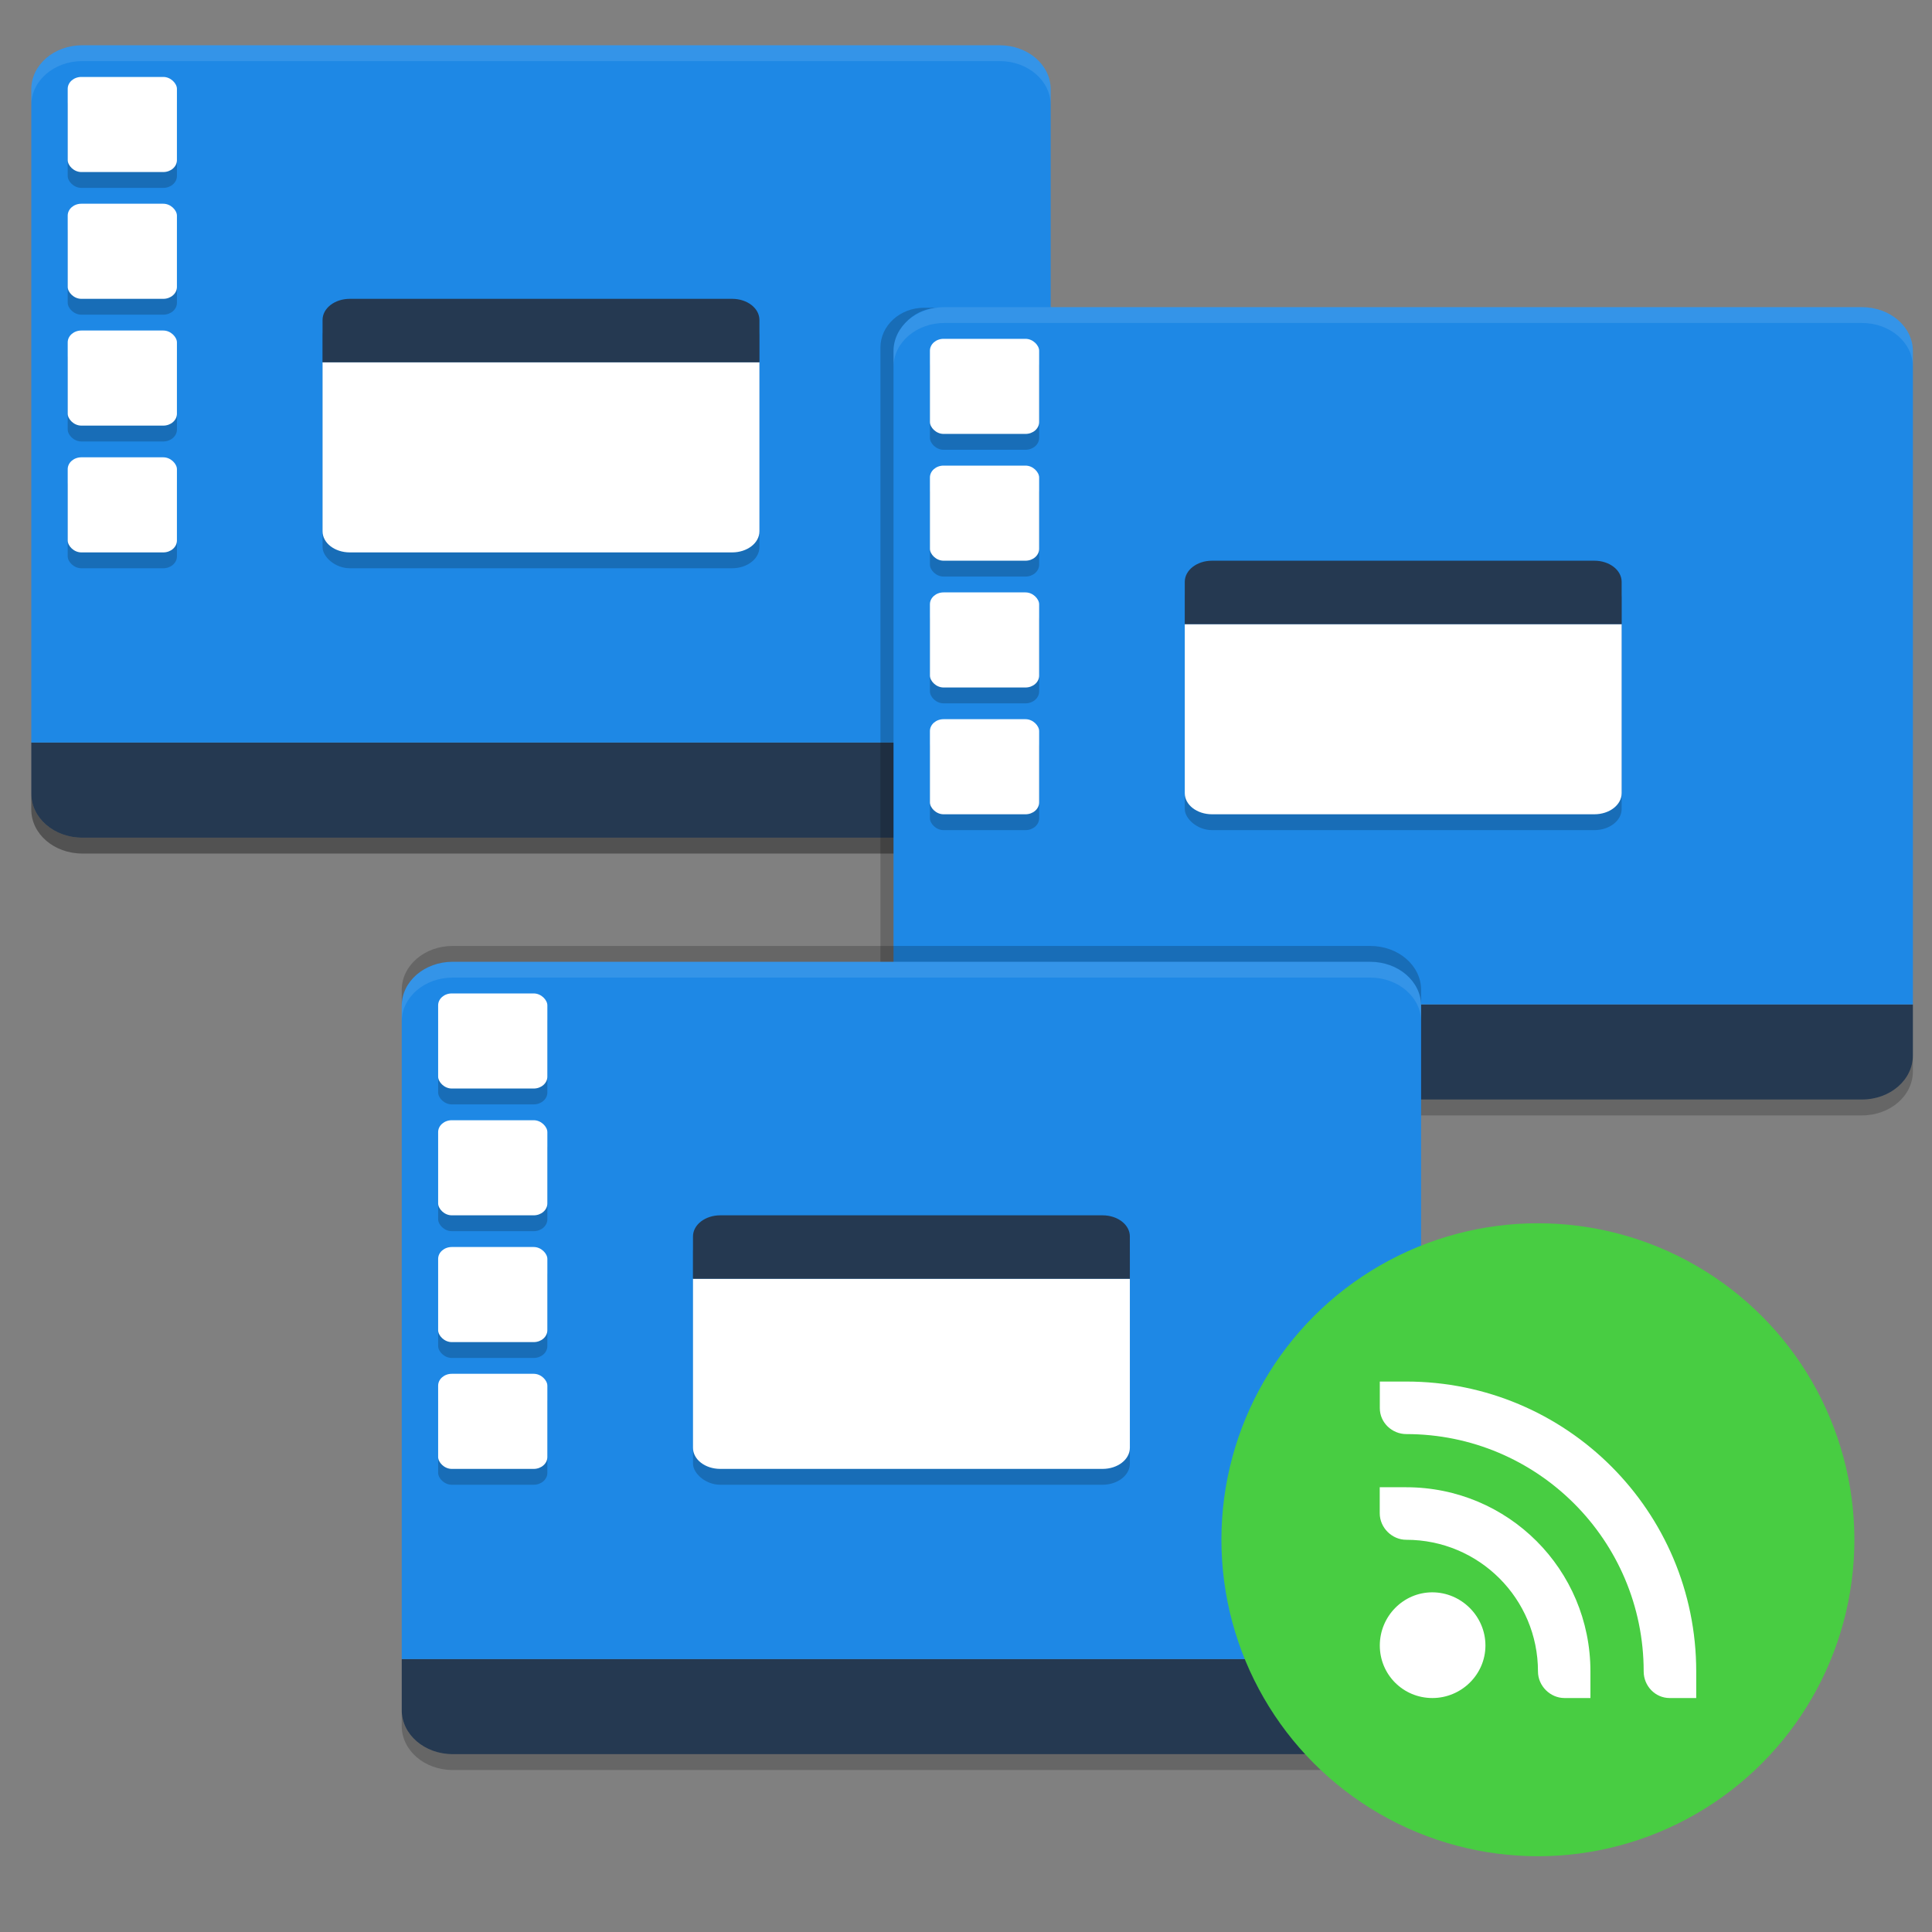 <?xml version="1.0" encoding="UTF-8" standalone="no"?>
<svg
   width="64"
   height="64"
   version="1.1"
   id="svg12"
   xml:space="preserve"
   sodipodi:docname="broadcast.svg"
   inkscape:export-filename="broadcast_windowed.png"
   inkscape:export-xdpi="96"
   inkscape:export-ydpi="96"
   inkscape:version="1.4 (e7c3feb100, 2024-10-09)"
   xmlns:inkscape="http://www.inkscape.org/namespaces/inkscape"
   xmlns:sodipodi="http://sodipodi.sourceforge.net/DTD/sodipodi-0.dtd"
   xmlns="http://www.w3.org/2000/svg"
   xmlns:svg="http://www.w3.org/2000/svg"><rect width="100%" height="100%" fill="#808080" stroke="none"/><sodipodi:namedview
     id="namedview1"
     pagecolor="#ffffff"
     bordercolor="#000000"
     borderopacity="0.25"
     inkscape:showpageshadow="2"
     inkscape:pageopacity="0.0"
     inkscape:pagecheckerboard="0"
     inkscape:deskcolor="#d1d1d1"
     inkscape:zoom="9.453125"
     inkscape:cx="32.052893"
     inkscape:cy="25.758678"
     inkscape:window-width="1595"
     inkscape:window-height="1080"
     inkscape:window-x="0"
     inkscape:window-y="0"
     inkscape:window-maximized="0"
     inkscape:current-layer="layer4" /><defs
     id="defs12"><style
       id="current-color-scheme"
       type="text/css">
   .ColorScheme-Text { color:#444444; } .ColorScheme-Highlight { color:#4285f4; } .ColorScheme-NeutralText { color:#ff9800; } .ColorScheme-PositiveText { color:#4caf50; } .ColorScheme-NegativeText { color:#f44336; }
  </style></defs><g
     id="layer3"><g
       id="g37"
       transform="matrix(0.603,0,0,0.525,-1.375,-2.176)"
       style="stroke:none"><path
         style="fill:#253951;stroke:none"
         d="m 6.8,57 c -1.551,0 -2.8,-1.239 -2.8,-2.778 V 51 h 56 v 3.222 c 0,1.539 -1.249,2.778 -2.8,2.778 z"
         id="path13" /><path
         style="fill:#1e88e5;stroke:none;stroke-width:0.645;stroke-linecap:round;stroke-dasharray:none;stroke-dashoffset:0;stroke-opacity:1;paint-order:markers stroke fill"
         d="M 6.801,7 C 5.25,7 4,8.238 4,9.777 V 51 h 56 V 9.779 c 0,-1.539 -1.25,-2.777 -2.8,-2.777 h -50.4 z"
         id="path14" /><path
         style="opacity:0.1;fill:#ffffff;stroke:none"
         d="M 6.801,7 C 5.25,7 4,8.238 4,9.777 V 10.777 C 4,9.238 5.25,8 6.801,8 H 57.199 C 58.749,8 60,9.238 60,10.777 V 9.777 C 60,8.238 58.749,7 57.199,7 Z"
         id="path15" /><rect
         style="opacity:0.2;stroke:none"
         width="24"
         height="16"
         x="20"
         y="24"
         rx="1.5"
         ry="1.334"
         id="rect15" /><path
         style="fill:#ffffff;stroke:none"
         d="m 20,27 v 10.668 c 0,0.738 0.668,1.332 1.5,1.332 h 21 c 0.832,0 1.5,-0.594 1.5,-1.332 V 27 Z"
         id="path16" /><path
         style="fill:#253951;stroke:none"
         d="m 21.5,23 h 21 c 0.832,0 1.5,0.594 1.5,1.334 V 27 h -24 v -2.667 c 0,-0.739 0.669,-1.333 1.5,-1.333 z"
         id="path17" /><rect
         style="opacity:0.2;stroke:none"
         width="6"
         height="6"
         x="6"
         y="34"
         rx="0.75"
         ry="0.75"
         id="rect17" /><rect
         style="opacity:0.2;stroke:none"
         width="6"
         height="6"
         x="6"
         y="10"
         rx="0.75"
         ry="0.75"
         id="rect18" /><rect
         style="fill:#ffffff;stroke:none"
         width="6"
         height="6"
         x="6"
         y="9"
         rx="0.75"
         ry="0.75"
         id="rect19" /><rect
         style="opacity:0.2;stroke:none"
         width="6"
         height="6"
         x="6"
         y="18"
         rx="0.75"
         ry="0.75"
         id="rect20" /><rect
         style="fill:#ffffff;stroke:none"
         width="6"
         height="6"
         x="6"
         y="17"
         rx="0.75"
         ry="0.75"
         id="rect21" /><rect
         style="opacity:0.2;stroke:none"
         width="6"
         height="6"
         x="6"
         y="26"
         rx="0.75"
         ry="0.75"
         id="rect22" /><rect
         style="fill:#ffffff;stroke:none"
         width="6"
         height="6"
         x="6"
         y="25"
         rx="0.75"
         ry="0.75"
         id="rect23" /><rect
         style="fill:#ffffff;stroke:none"
         width="6"
         height="6"
         x="6"
         y="33"
         rx="0.75"
         ry="0.75"
         id="rect24" /><path
         style="opacity:0.2;stroke:none"
         d="m 4,54.223 v 1 C 4,56.763 5.25,58 6.801,58 H 57.201 C 58.751,58 60,56.763 60,55.223 v -1 C 60,55.763 58.751,57 57.201,57 H 6.801 C 5.25,57 4,55.763 4,54.223 Z"
         id="path24" /><path
         style="opacity:0.2;stroke:none;stroke-width:1"
         d="m 4,54.223 v 1 C 4,56.763 5.25,58 6.801,58 H 57.212 c 1.55,0 2.799,-1.237 2.799,-2.777 v -1 c 0,1.54 -1.249,2.777 -2.799,2.777 H 6.801 C 5.25,57 4,55.763 4,54.223 Z"
         id="path37" /></g></g><g
     id="layer1"><g
       id="g36"
       transform="matrix(0.603,0,0,0.525,27.187,6.499)"><path
         style="opacity:0.2;stroke-width:0.88"
         d="m 6.54,7.04 h -0.861 c -1.328,0 -2.399,1.126 -2.399,2.518 V 54.842 c 0,1.392 1.071,2.518 2.399,2.518 h 0.861 c -1.328,0 -2.399,-1.126 -2.399,-2.518 V 9.558 C 4.141,8.166 5.212,7.04 6.54,7.04 Z"
         id="path36" /><path
         style="fill:#253951"
         d="m 6.8,57 c -1.551,0 -2.8,-1.239 -2.8,-2.778 V 51 h 56 v 3.222 c 0,1.539 -1.249,2.778 -2.8,2.778 z"
         id="path25" /><path
         style="fill:#1e88e5"
         d="M 6.801,7 C 5.25,7 4,8.238 4,9.777 V 51 h 56 V 9.779 c 0,-1.539 -1.25,-2.777 -2.8,-2.777 h -50.4 z"
         id="path26" /><path
         style="opacity:0.1;fill:#ffffff"
         d="M 6.801,7 C 5.25,7 4,8.238 4,9.777 V 10.777 C 4,9.238 5.25,8 6.801,8 H 57.199 C 58.749,8 60,9.238 60,10.777 V 9.777 C 60,8.238 58.749,7 57.199,7 Z"
         id="path27" /><rect
         style="opacity:0.2"
         width="24"
         height="16"
         x="20"
         y="24"
         rx="1.5"
         ry="1.334"
         id="rect27" /><path
         style="fill:#ffffff"
         d="m 20,27 v 10.668 c 0,0.738 0.668,1.332 1.5,1.332 h 21 c 0.832,0 1.5,-0.594 1.5,-1.332 V 27 Z"
         id="path28" /><path
         style="fill:#253951"
         d="m 21.5,23 h 21 c 0.832,0 1.5,0.594 1.5,1.334 V 27 h -24 v -2.667 c 0,-0.739 0.669,-1.333 1.5,-1.333 z"
         id="path29" /><rect
         style="opacity:0.2"
         width="6"
         height="6"
         x="6"
         y="34"
         rx="0.75"
         ry="0.75"
         id="rect29" /><rect
         style="opacity:0.2"
         width="6"
         height="6"
         x="6"
         y="10"
         rx="0.75"
         ry="0.75"
         id="rect30" /><rect
         style="fill:#ffffff"
         width="6"
         height="6"
         x="6"
         y="9"
         rx="0.75"
         ry="0.75"
         id="rect31" /><rect
         style="opacity:0.2"
         width="6"
         height="6"
         x="6"
         y="18"
         rx="0.75"
         ry="0.75"
         id="rect32" /><rect
         style="fill:#ffffff"
         width="6"
         height="6"
         x="6"
         y="17"
         rx="0.75"
         ry="0.75"
         id="rect33" /><rect
         style="opacity:0.2"
         width="6"
         height="6"
         x="6"
         y="26"
         rx="0.75"
         ry="0.75"
         id="rect34" /><rect
         style="fill:#ffffff"
         width="6"
         height="6"
         x="6"
         y="25"
         rx="0.75"
         ry="0.75"
         id="rect35" /><rect
         style="fill:#ffffff"
         width="6"
         height="6"
         x="6"
         y="33"
         rx="0.75"
         ry="0.75"
         id="rect36" /><path
         style="opacity:0.2"
         d="m 4,54.223 v 1 C 4,56.763 5.25,58 6.801,58 H 57.201 C 58.751,58 60,56.763 60,55.223 v -1 C 60,55.763 58.751,57 57.201,57 H 6.801 C 5.25,57 4,55.763 4,54.223 Z"
         id="path42" /></g></g><g
     id="layer2"><g
       id="g12"
       transform="matrix(0.603,0,0,0.525,10.896,28.184)"><path
         style="fill:#253951"
         d="m 6.8,57 c -1.551,0 -2.8,-1.239 -2.8,-2.778 V 51 h 56 v 3.222 c 0,1.539 -1.249,2.778 -2.8,2.778 z"
         id="path1" /><path
         style="fill:#1e88e5"
         d="M 6.801,7 C 5.25,7 4,8.238 4,9.777 V 51 h 56 V 9.779 c 0,-1.539 -1.25,-2.777 -2.8,-2.777 h -50.4 z"
         id="path2" /><path
         style="opacity:0.1;fill:#ffffff"
         d="M 6.801,7 C 5.25,7 4,8.238 4,9.777 V 10.777 C 4,9.238 5.25,8 6.801,8 H 57.199 C 58.749,8 60,9.238 60,10.777 V 9.777 C 60,8.238 58.749,7 57.199,7 Z"
         id="path3" /><rect
         style="opacity:0.2"
         width="24"
         height="16"
         x="20"
         y="24"
         rx="1.5"
         ry="1.334"
         id="rect3" /><path
         style="fill:#ffffff"
         d="m 20,27 v 10.668 c 0,0.738 0.668,1.332 1.5,1.332 h 21 c 0.832,0 1.5,-0.594 1.5,-1.332 V 27 Z"
         id="path4" /><path
         style="fill:#253951"
         d="m 21.5,23 h 21 c 0.832,0 1.5,0.594 1.5,1.334 V 27 h -24 v -2.667 c 0,-0.739 0.669,-1.333 1.5,-1.333 z"
         id="path5" /><rect
         style="opacity:0.2"
         width="6"
         height="6"
         x="6"
         y="34"
         rx="0.75"
         ry="0.75"
         id="rect5" /><rect
         style="opacity:0.2"
         width="6"
         height="6"
         x="6"
         y="10"
         rx="0.75"
         ry="0.75"
         id="rect6" /><rect
         style="fill:#ffffff"
         width="6"
         height="6"
         x="6"
         y="9"
         rx="0.75"
         ry="0.75"
         id="rect7" /><rect
         style="opacity:0.2"
         width="6"
         height="6"
         x="6"
         y="18"
         rx="0.75"
         ry="0.75"
         id="rect8" /><rect
         style="fill:#ffffff"
         width="6"
         height="6"
         x="6"
         y="17"
         rx="0.75"
         ry="0.75"
         id="rect9" /><rect
         style="opacity:0.2"
         width="6"
         height="6"
         x="6"
         y="26"
         rx="0.75"
         ry="0.75"
         id="rect10" /><rect
         style="fill:#ffffff"
         width="6"
         height="6"
         x="6"
         y="25"
         rx="0.75"
         ry="0.75"
         id="rect11" /><rect
         style="fill:#ffffff"
         width="6"
         height="6"
         x="6"
         y="33"
         rx="0.75"
         ry="0.75"
         id="rect12" /><path
         style="opacity:0.2"
         d="m 4,54.223 v 1 C 4,56.763 5.25,58 6.801,58 H 57.201 C 58.751,58 60,56.763 60,55.223 v -1 C 60,55.763 58.751,57 57.201,57 H 6.801 C 5.25,57 4,55.763 4,54.223 Z"
         id="path12" /><path
         style="opacity:0.2"
         d="m 4,9.78 v -1 c 0,-1.54 1.25,-2.777 2.801,-2.777 H 57.201 c 1.55,0 2.799,1.237 2.799,2.777 v 1 c 0,-1.54 -1.249,-2.777 -2.799,-2.777 H 6.801 C 5.25,7.003 4,8.24 4,9.78 Z"
         id="path41" /></g></g><g
     id="layer4"
     transform="matrix(1.199,0,0,1.199,-12.33,-12.38)"><g
       transform="matrix(1.093,0,0,1.093,27.634,31.007)"
       id="g4"><circle
         fill="#48cd42"
         cx="23"
         cy="19.999"
         id="circle1"
         r="8" /><g
         fill="#ffffff"
         transform="translate(-405,-50)"
         id="g3"><path
           d="m 424,66 h 0.672 c 4.05,0 7.33,3.278 7.33,7.328 V 74 h -0.672 c -0.364,0 -0.656,-0.305 -0.656,-0.672 0,-3.314 -2.686,-6 -6,-6 -0.36,0 -0.67,-0.289 -0.67,-0.656 v -0.672 z"
           id="path1-1" /><path
           d="m 424,68.672 h 0.672 c 2.577,0 4.656,2.079 4.656,4.656 v 0.672 h -0.656 c -0.36,0 -0.67,-0.305 -0.67,-0.672 0,-1.841 -1.49,-3.328 -3.33,-3.328 -0.36,0 -0.67,-0.305 -0.67,-0.672 v -0.656 z"
           id="path2-2" /><path
           d="m 425.33,71.328 c 0.736,0 1.344,0.607 1.344,1.344 0,0.736 -0.61,1.328 -1.34,1.328 -0.74,0 -1.33,-0.592 -1.33,-1.328 0,-0.736 0.592,-1.344 1.328,-1.344 z"
           id="path3-7" /></g></g></g></svg>
